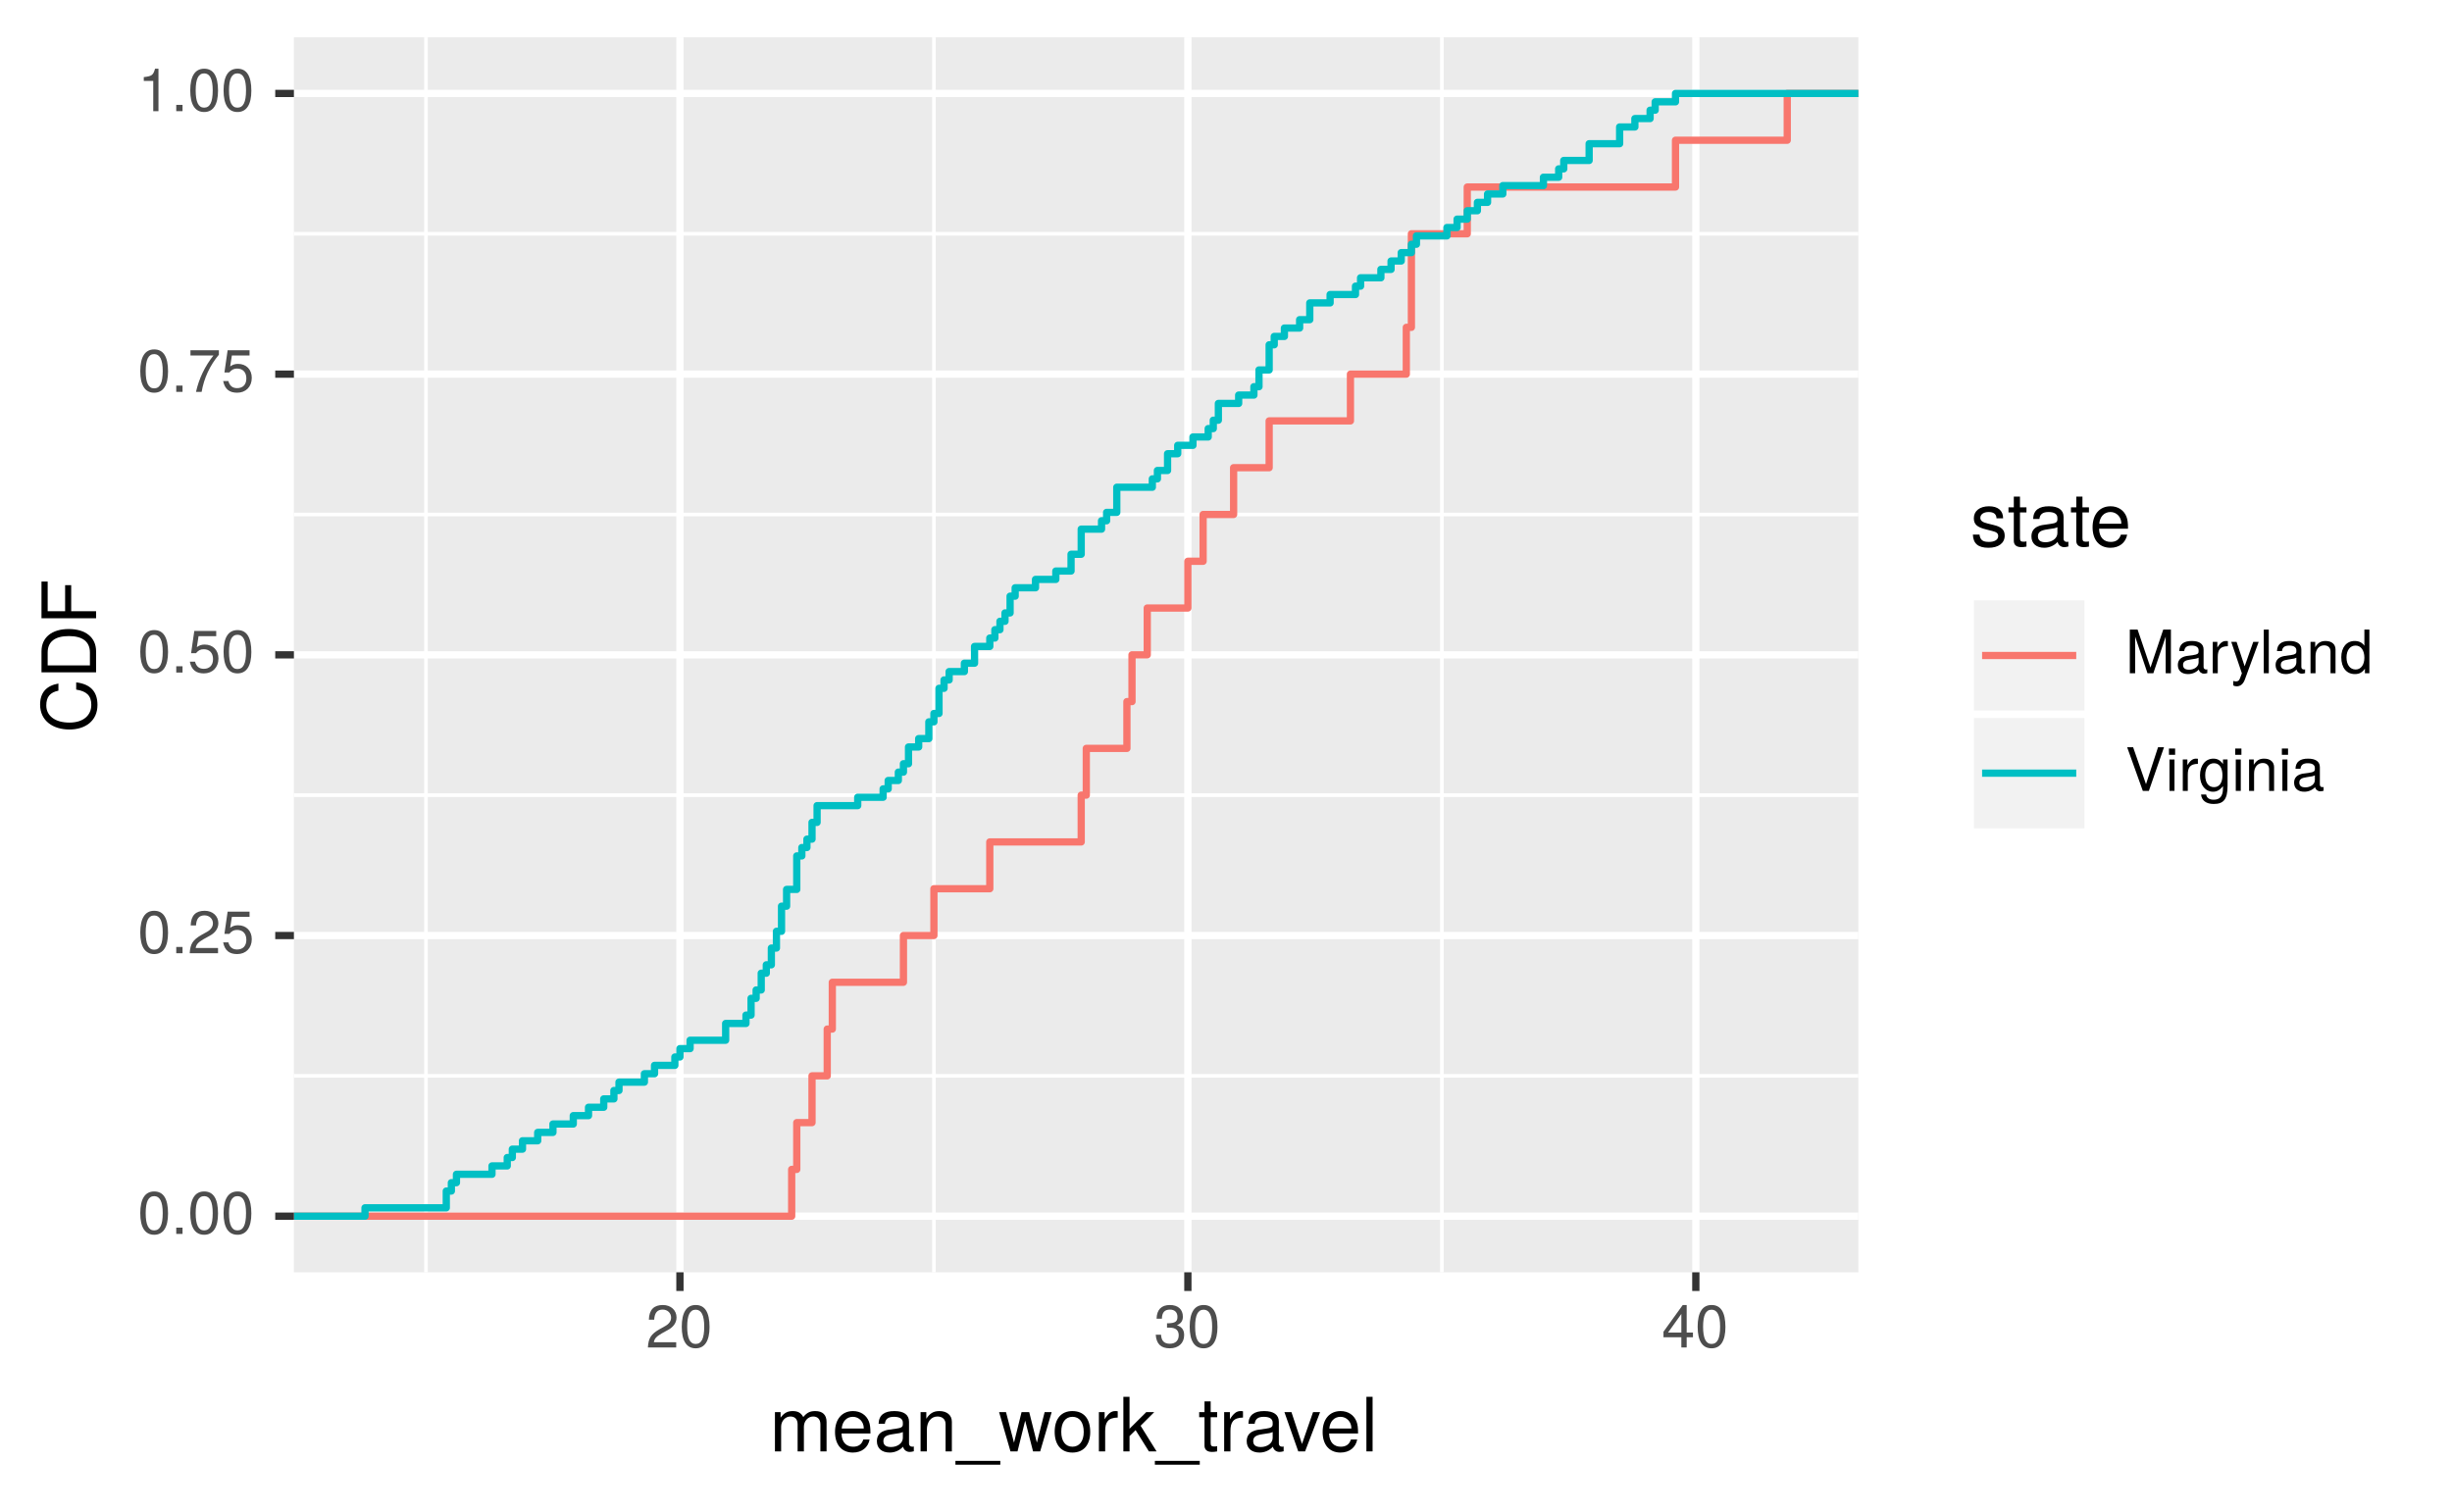 <?xml version="1.0" encoding="UTF-8"?>
<svg xmlns="http://www.w3.org/2000/svg" xmlns:xlink="http://www.w3.org/1999/xlink" width="360pt" height="222pt" viewBox="0 0 360 222" version="1.1">
<defs>
<g>
<symbol overflow="visible" id="glyph0-0">
<path style="stroke:none;" d=""/>
</symbol>
<symbol overflow="visible" id="glyph0-1">
<path style="stroke:none;" d="M 4.453 -3 C 4.453 -5.156 3.781 -6.234 2.422 -6.234 C 1.078 -6.234 0.375 -5.141 0.375 -3.047 C 0.375 -0.953 1.078 0.125 2.422 0.125 C 3.734 0.125 4.453 -0.953 4.453 -3 Z M 3.672 -3.062 C 3.672 -1.297 3.266 -0.516 2.406 -0.516 C 1.578 -0.516 1.172 -1.344 1.172 -3.047 C 1.172 -4.75 1.578 -5.547 2.422 -5.547 C 3.25 -5.547 3.672 -4.734 3.672 -3.062 Z M 3.672 -3.062 "/>
</symbol>
<symbol overflow="visible" id="glyph0-2">
<path style="stroke:none;" d="M 1.688 0 L 1.688 -0.922 L 0.766 -0.922 L 0.766 0 Z M 1.688 0 "/>
</symbol>
<symbol overflow="visible" id="glyph0-3">
<path style="stroke:none;" d="M 4.5 -4.406 C 4.5 -5.469 3.672 -6.234 2.5 -6.234 C 1.219 -6.234 0.484 -5.594 0.438 -4.078 L 1.219 -4.078 C 1.281 -5.125 1.703 -5.562 2.469 -5.562 C 3.172 -5.562 3.703 -5.062 3.703 -4.391 C 3.703 -3.891 3.406 -3.469 2.859 -3.156 L 2.047 -2.703 C 0.75 -1.969 0.375 -1.375 0.297 0 L 4.453 0 L 4.453 -0.766 L 1.172 -0.766 C 1.25 -1.281 1.531 -1.594 2.297 -2.047 L 3.172 -2.531 C 4.047 -2.984 4.5 -3.641 4.5 -4.406 Z M 4.5 -4.406 "/>
</symbol>
<symbol overflow="visible" id="glyph0-4">
<path style="stroke:none;" d="M 4.516 -2.062 C 4.516 -3.297 3.688 -4.109 2.5 -4.109 C 2.062 -4.109 1.703 -4 1.344 -3.734 L 1.594 -5.344 L 4.188 -5.344 L 4.188 -6.109 L 0.969 -6.109 L 0.5 -2.844 L 1.219 -2.844 C 1.578 -3.266 1.875 -3.422 2.359 -3.422 C 3.188 -3.422 3.719 -2.891 3.719 -1.969 C 3.719 -1.062 3.203 -0.547 2.359 -0.547 C 1.688 -0.547 1.266 -0.891 1.078 -1.594 L 0.312 -1.594 C 0.562 -0.359 1.266 0.125 2.375 0.125 C 3.641 0.125 4.516 -0.75 4.516 -2.062 Z M 4.516 -2.062 "/>
</symbol>
<symbol overflow="visible" id="glyph0-5">
<path style="stroke:none;" d="M 4.578 -5.453 L 4.578 -6.109 L 0.406 -6.109 L 0.406 -5.344 L 3.781 -5.344 C 2.531 -3.781 1.656 -1.953 1.219 0 L 2.047 0 C 2.391 -2.016 3.266 -3.891 4.578 -5.453 Z M 4.578 -5.453 "/>
</symbol>
<symbol overflow="visible" id="glyph0-6">
<path style="stroke:none;" d="M 3.047 0 L 3.047 -6.234 L 2.547 -6.234 C 2.266 -5.281 2.094 -5.141 0.891 -5 L 0.891 -4.438 L 2.281 -4.438 L 2.281 0 Z M 3.047 0 "/>
</symbol>
<symbol overflow="visible" id="glyph0-7">
<path style="stroke:none;" d="M 4.453 -1.812 C 4.453 -2.562 4.141 -3.016 3.391 -3.266 C 3.969 -3.5 4.266 -3.891 4.266 -4.516 C 4.266 -5.594 3.547 -6.234 2.359 -6.234 C 1.109 -6.234 0.438 -5.547 0.406 -4.219 L 1.188 -4.219 C 1.203 -5.141 1.578 -5.562 2.375 -5.562 C 3.062 -5.562 3.469 -5.156 3.469 -4.5 C 3.469 -3.828 3.188 -3.547 1.938 -3.547 L 1.938 -2.906 L 2.359 -2.906 C 3.219 -2.906 3.656 -2.5 3.656 -1.797 C 3.656 -1.016 3.172 -0.547 2.359 -0.547 C 1.516 -0.547 1.109 -0.969 1.062 -1.875 L 0.281 -1.875 C 0.375 -0.5 1.062 0.125 2.344 0.125 C 3.625 0.125 4.453 -0.641 4.453 -1.812 Z M 4.453 -1.812 "/>
</symbol>
<symbol overflow="visible" id="glyph0-8">
<path style="stroke:none;" d="M 4.578 -1.5 L 4.578 -2.188 L 3.656 -2.188 L 3.656 -6.234 L 3.078 -6.234 L 0.25 -2.312 L 0.25 -1.5 L 2.875 -1.5 L 2.875 0 L 3.656 0 L 3.656 -1.5 Z M 2.875 -2.188 L 0.922 -2.188 L 2.875 -4.922 Z M 2.875 -2.188 "/>
</symbol>
<symbol overflow="visible" id="glyph0-9">
<path style="stroke:none;" d="M 6.688 0 L 6.688 -6.406 L 5.562 -6.406 L 3.688 -0.828 L 1.797 -6.406 L 0.656 -6.406 L 0.656 0 L 1.438 0 L 1.438 -5.375 L 3.25 0 L 4.109 0 L 5.922 -5.375 L 5.922 0 Z M 6.688 0 "/>
</symbol>
<symbol overflow="visible" id="glyph0-10">
<path style="stroke:none;" d="M 4.703 -0.016 L 4.703 -0.578 C 4.625 -0.547 4.594 -0.547 4.547 -0.547 C 4.297 -0.547 4.156 -0.688 4.156 -0.922 L 4.156 -3.484 C 4.156 -4.297 3.547 -4.734 2.422 -4.734 C 1.297 -4.734 0.609 -4.312 0.578 -3.25 L 1.312 -3.25 C 1.375 -3.812 1.703 -4.062 2.391 -4.062 C 3.047 -4.062 3.422 -3.812 3.422 -3.375 L 3.422 -3.188 C 3.422 -2.875 3.234 -2.75 2.656 -2.672 C 1.625 -2.547 1.453 -2.5 1.172 -2.391 C 0.641 -2.172 0.375 -1.766 0.375 -1.203 C 0.375 -0.359 0.953 0.125 1.875 0.125 C 2.469 0.125 3.047 -0.109 3.453 -0.547 C 3.531 -0.188 3.844 0.062 4.203 0.062 C 4.359 0.062 4.469 0.047 4.703 -0.016 Z M 3.422 -1.594 C 3.422 -0.938 2.75 -0.516 2.047 -0.516 C 1.469 -0.516 1.141 -0.719 1.141 -1.219 C 1.141 -1.703 1.453 -1.906 2.25 -2.016 C 3.016 -2.125 3.172 -2.156 3.422 -2.281 Z M 3.422 -1.594 "/>
</symbol>
<symbol overflow="visible" id="glyph0-11">
<path style="stroke:none;" d="M 2.828 -3.969 L 2.828 -4.719 C 2.703 -4.734 2.641 -4.734 2.547 -4.734 C 2.062 -4.734 1.703 -4.453 1.281 -3.781 L 1.281 -4.609 L 0.609 -4.609 L 0.609 0 L 1.344 0 L 1.344 -2.391 C 1.344 -3.438 1.688 -3.953 2.828 -3.969 Z M 2.828 -3.969 "/>
</symbol>
<symbol overflow="visible" id="glyph0-12">
<path style="stroke:none;" d="M 4.203 -4.609 L 3.406 -4.609 L 2.141 -1.016 L 0.953 -4.609 L 0.172 -4.609 L 1.734 0.016 L 1.453 0.75 C 1.328 1.078 1.172 1.203 0.859 1.203 C 0.75 1.203 0.641 1.172 0.469 1.141 L 0.469 1.797 C 0.625 1.875 0.781 1.922 0.969 1.922 C 1.484 1.922 1.906 1.625 2.156 0.969 Z M 4.203 -4.609 "/>
</symbol>
<symbol overflow="visible" id="glyph0-13">
<path style="stroke:none;" d="M 1.328 0 L 1.328 -6.406 L 0.594 -6.406 L 0.594 0 Z M 1.328 0 "/>
</symbol>
<symbol overflow="visible" id="glyph0-14">
<path style="stroke:none;" d="M 4.281 0 L 4.281 -3.484 C 4.281 -4.25 3.719 -4.734 2.828 -4.734 C 2.141 -4.734 1.703 -4.484 1.297 -3.828 L 1.297 -4.609 L 0.609 -4.609 L 0.609 0 L 1.344 0 L 1.344 -2.547 C 1.344 -3.484 1.859 -4.094 2.609 -4.094 C 3.188 -4.094 3.547 -3.75 3.547 -3.188 L 3.547 0 Z M 4.281 0 "/>
</symbol>
<symbol overflow="visible" id="glyph0-15">
<path style="stroke:none;" d="M 4.359 0 L 4.359 -6.406 L 3.625 -6.406 L 3.625 -4.031 C 3.312 -4.5 2.828 -4.734 2.203 -4.734 C 1.016 -4.734 0.234 -3.812 0.234 -2.344 C 0.234 -0.797 1 0.125 2.234 0.125 C 2.875 0.125 3.312 -0.109 3.703 -0.672 L 3.703 0 Z M 3.625 -2.281 C 3.625 -1.219 3.109 -0.547 2.344 -0.547 C 1.531 -0.547 1 -1.234 1 -2.312 C 1 -3.375 1.531 -4.062 2.328 -4.062 C 3.125 -4.062 3.625 -3.359 3.625 -2.281 Z M 3.625 -2.281 "/>
</symbol>
<symbol overflow="visible" id="glyph0-16">
<path style="stroke:none;" d="M 5.672 -6.406 L 4.797 -6.406 L 3.031 -0.984 L 1.141 -6.406 L 0.266 -6.406 L 2.562 0 L 3.453 0 Z M 5.672 -6.406 "/>
</symbol>
<symbol overflow="visible" id="glyph0-17">
<path style="stroke:none;" d="M 1.344 0 L 1.344 -4.609 L 0.609 -4.609 L 0.609 0 Z M 1.438 -5.297 L 1.438 -6.219 L 0.531 -6.219 L 0.531 -5.297 Z M 1.438 -5.297 "/>
</symbol>
<symbol overflow="visible" id="glyph0-18">
<path style="stroke:none;" d="M 4.297 -0.75 L 4.297 -4.609 L 3.625 -4.609 L 3.625 -3.938 C 3.25 -4.484 2.812 -4.734 2.219 -4.734 C 1.047 -4.734 0.25 -3.75 0.25 -2.266 C 0.25 -0.812 1.078 0.125 2.156 0.125 C 2.734 0.125 3.141 -0.109 3.625 -0.688 L 3.625 -0.391 C 3.625 0.828 3.125 1.297 2.266 1.297 C 1.688 1.297 1.234 1.094 1.156 0.531 L 0.406 0.531 C 0.484 1.406 1.156 1.922 2.25 1.922 C 3.688 1.922 4.297 1.281 4.297 -0.75 Z M 3.547 -2.281 C 3.547 -1.172 3.078 -0.547 2.312 -0.547 C 1.5 -0.547 1.016 -1.188 1.016 -2.312 C 1.016 -3.406 1.516 -4.062 2.297 -4.062 C 3.094 -4.062 3.547 -3.391 3.547 -2.281 Z M 3.547 -2.281 "/>
</symbol>
<symbol overflow="visible" id="glyph1-0">
<path style="stroke:none;" d=""/>
</symbol>
<symbol overflow="visible" id="glyph1-1">
<path style="stroke:none;" d="M 8.359 0 L 8.359 -4.328 C 8.359 -5.359 7.781 -5.922 6.703 -5.922 C 5.938 -5.922 5.484 -5.703 4.938 -5.047 C 4.594 -5.672 4.141 -5.922 3.391 -5.922 C 2.625 -5.922 2.109 -5.641 1.609 -4.953 L 1.609 -5.766 L 0.781 -5.766 L 0.781 0 L 1.688 0 L 1.688 -3.625 C 1.688 -4.453 2.297 -5.125 3.047 -5.125 C 3.734 -5.125 4.109 -4.703 4.109 -3.969 L 4.109 0 L 5.031 0 L 5.031 -3.625 C 5.031 -4.453 5.641 -5.125 6.391 -5.125 C 7.062 -5.125 7.453 -4.703 7.453 -3.969 L 7.453 0 Z M 8.359 0 "/>
</symbol>
<symbol overflow="visible" id="glyph1-2">
<path style="stroke:none;" d="M 5.641 -2.625 C 5.641 -3.453 5.578 -3.984 5.406 -4.406 C 5.031 -5.359 4.156 -5.922 3.078 -5.922 C 1.469 -5.922 0.438 -4.734 0.438 -2.844 C 0.438 -0.953 1.438 0.172 3.062 0.172 C 4.375 0.172 5.297 -0.578 5.516 -1.75 L 4.594 -1.75 C 4.344 -0.984 3.828 -0.688 3.094 -0.688 C 2.141 -0.688 1.422 -1.297 1.391 -2.625 Z M 4.656 -3.438 C 4.656 -3.438 4.656 -3.391 4.656 -3.359 L 1.422 -3.359 C 1.5 -4.391 2.141 -5.078 3.062 -5.078 C 3.969 -5.078 4.656 -4.328 4.656 -3.438 Z M 4.656 -3.438 "/>
</symbol>
<symbol overflow="visible" id="glyph1-3">
<path style="stroke:none;" d="M 5.891 -0.016 L 5.891 -0.719 C 5.781 -0.688 5.734 -0.688 5.688 -0.688 C 5.375 -0.688 5.188 -0.859 5.188 -1.141 L 5.188 -4.359 C 5.188 -5.375 4.438 -5.922 3.031 -5.922 C 1.625 -5.922 0.766 -5.391 0.719 -4.062 L 1.641 -4.062 C 1.719 -4.766 2.141 -5.078 2.984 -5.078 C 3.812 -5.078 4.281 -4.781 4.281 -4.219 L 4.281 -3.984 C 4.281 -3.594 4.047 -3.438 3.328 -3.344 C 2.031 -3.172 1.828 -3.141 1.469 -2.984 C 0.797 -2.719 0.469 -2.203 0.469 -1.5 C 0.469 -0.453 1.188 0.172 2.359 0.172 C 3.094 0.172 3.812 -0.141 4.312 -0.688 C 4.406 -0.234 4.812 0.078 5.266 0.078 C 5.438 0.078 5.594 0.062 5.891 -0.016 Z M 4.281 -1.984 C 4.281 -1.172 3.438 -0.641 2.547 -0.641 C 1.844 -0.641 1.422 -0.891 1.422 -1.516 C 1.422 -2.125 1.828 -2.391 2.812 -2.531 C 3.766 -2.656 3.969 -2.703 4.281 -2.844 Z M 4.281 -1.984 "/>
</symbol>
<symbol overflow="visible" id="glyph1-4">
<path style="stroke:none;" d="M 5.359 0 L 5.359 -4.359 C 5.359 -5.312 4.641 -5.922 3.531 -5.922 C 2.672 -5.922 2.125 -5.594 1.609 -4.797 L 1.609 -5.766 L 0.766 -5.766 L 0.766 0 L 1.688 0 L 1.688 -3.172 C 1.688 -4.359 2.328 -5.125 3.25 -5.125 C 3.984 -5.125 4.438 -4.688 4.438 -4 L 4.438 0 Z M 5.359 0 "/>
</symbol>
<symbol overflow="visible" id="glyph1-5">
<path style="stroke:none;" d="M 6.359 1.953 L 6.359 1.391 L -0.234 1.391 L -0.234 1.953 Z M 6.359 1.953 "/>
</symbol>
<symbol overflow="visible" id="glyph1-6">
<path style="stroke:none;" d="M 7.781 -5.766 L 6.75 -5.766 L 5.609 -1.281 L 4.484 -5.766 L 3.359 -5.766 L 2.25 -1.281 L 1.078 -5.766 L 0.062 -5.766 L 1.734 0 L 2.766 0 L 3.891 -4.516 L 5.047 0 L 6.094 0 Z M 7.781 -5.766 "/>
</symbol>
<symbol overflow="visible" id="glyph1-7">
<path style="stroke:none;" d="M 5.609 -2.844 C 5.609 -4.828 4.656 -5.922 2.984 -5.922 C 1.375 -5.922 0.391 -4.812 0.391 -2.875 C 0.391 -0.953 1.359 0.172 3 0.172 C 4.625 0.172 5.609 -0.953 5.609 -2.844 Z M 4.656 -2.844 C 4.656 -1.5 4.016 -0.688 3 -0.688 C 1.984 -0.688 1.359 -1.484 1.359 -2.875 C 1.359 -4.266 1.984 -5.078 3 -5.078 C 4.031 -5.078 4.656 -4.281 4.656 -2.844 Z M 4.656 -2.844 "/>
</symbol>
<symbol overflow="visible" id="glyph1-8">
<path style="stroke:none;" d="M 3.531 -4.969 L 3.531 -5.891 C 3.375 -5.922 3.297 -5.922 3.172 -5.922 C 2.578 -5.922 2.141 -5.578 1.609 -4.719 L 1.609 -5.766 L 0.766 -5.766 L 0.766 0 L 1.688 0 L 1.688 -2.984 C 1.688 -4.297 2.109 -4.938 3.531 -4.969 Z M 3.531 -4.969 "/>
</symbol>
<symbol overflow="visible" id="glyph1-9">
<path style="stroke:none;" d="M 5.516 0 L 3.172 -3.766 L 5.172 -5.766 L 4 -5.766 L 1.547 -3.328 L 1.547 -8.016 L 0.641 -8.016 L 0.641 0 L 1.547 0 L 1.547 -2.25 L 2.438 -3.125 L 4.391 0 Z M 5.516 0 "/>
</symbol>
<symbol overflow="visible" id="glyph1-10">
<path style="stroke:none;" d="M 2.797 0 L 2.797 -0.766 C 2.672 -0.734 2.531 -0.719 2.359 -0.719 C 1.953 -0.719 1.844 -0.844 1.844 -1.25 L 1.844 -5.016 L 2.797 -5.016 L 2.797 -5.766 L 1.844 -5.766 L 1.844 -7.344 L 0.938 -7.344 L 0.938 -5.766 L 0.156 -5.766 L 0.156 -5.016 L 0.938 -5.016 L 0.938 -0.844 C 0.938 -0.25 1.328 0.078 2.047 0.078 C 2.266 0.078 2.484 0.062 2.797 0 Z M 2.797 0 "/>
</symbol>
<symbol overflow="visible" id="glyph1-11">
<path style="stroke:none;" d="M 5.344 -5.766 L 4.312 -5.766 L 2.688 -1.094 L 1.141 -5.766 L 0.109 -5.766 L 2.141 0 L 3.141 0 Z M 5.344 -5.766 "/>
</symbol>
<symbol overflow="visible" id="glyph1-12">
<path style="stroke:none;" d="M 1.656 0 L 1.656 -8.016 L 0.75 -8.016 L 0.75 0 Z M 1.656 0 "/>
</symbol>
<symbol overflow="visible" id="glyph1-13">
<path style="stroke:none;" d="M 5.047 -1.609 C 5.047 -2.469 4.562 -2.906 3.422 -3.172 L 2.547 -3.391 C 1.797 -3.562 1.469 -3.812 1.469 -4.219 C 1.469 -4.734 1.953 -5.078 2.688 -5.078 C 3.438 -5.078 3.828 -4.766 3.844 -4.156 L 4.812 -4.156 C 4.812 -5.297 4.062 -5.922 2.734 -5.922 C 1.391 -5.922 0.516 -5.234 0.516 -4.172 C 0.516 -3.266 0.984 -2.844 2.344 -2.516 L 3.203 -2.297 C 3.844 -2.141 4.094 -1.953 4.094 -1.547 C 4.094 -1 3.547 -0.688 2.75 -0.688 C 1.922 -0.688 1.469 -0.875 1.344 -1.766 L 0.375 -1.766 C 0.422 -0.422 1.172 0.172 2.672 0.172 C 4.125 0.172 5.047 -0.5 5.047 -1.609 Z M 5.047 -1.609 "/>
</symbol>
<symbol overflow="visible" id="glyph2-0">
<path style="stroke:none;" d=""/>
</symbol>
<symbol overflow="visible" id="glyph2-1">
<path style="stroke:none;" d="M -2.922 -7.453 L -2.922 -6.391 C -1.406 -6.156 -0.703 -5.516 -0.703 -4.156 C -0.703 -2.562 -1.922 -1.547 -3.922 -1.547 C -5.984 -1.547 -7.312 -2.516 -7.312 -4.062 C -7.312 -5.328 -6.75 -5.984 -5.531 -6.234 L -5.531 -7.281 C -7.297 -6.969 -8.219 -5.953 -8.219 -4.188 C -8.219 -1.766 -6.266 -0.531 -3.922 -0.531 C -1.578 -0.531 0.203 -1.797 0.203 -4.141 C 0.203 -6.109 -0.844 -7.203 -2.922 -7.453 Z M -2.922 -7.453 "/>
</symbol>
<symbol overflow="visible" id="glyph2-2">
<path style="stroke:none;" d="M -4.016 -7.344 C -6.5 -7.344 -8.016 -6.109 -8.016 -4.062 L -8.016 -0.984 L 0 -0.984 L 0 -4.062 C 0 -6.094 -1.516 -7.344 -4.016 -7.344 Z M -4 -6.312 C -1.984 -6.312 -0.906 -5.484 -0.906 -3.891 L -0.906 -2 L -7.109 -2 L -7.109 -3.891 C -7.109 -5.484 -6.047 -6.312 -4 -6.312 Z M -4 -6.312 "/>
</symbol>
<symbol overflow="visible" id="glyph2-3">
<path style="stroke:none;" d="M -7.109 -6.375 L -8.016 -6.375 L -8.016 -0.984 L 0 -0.984 L 0 -2.016 L -3.656 -2.016 L -3.656 -5.844 L -4.547 -5.844 L -4.547 -2.016 L -7.109 -2.016 Z M -7.109 -6.375 "/>
</symbol>
</g>
<clipPath id="clip1">
  <path d="M 43.152 5.48 L 273 5.48 L 273 187 L 43.152 187 Z M 43.152 5.48 "/>
</clipPath>
<clipPath id="clip2">
  <path d="M 43.152 157 L 273.844 157 L 273.844 159 L 43.152 159 Z M 43.152 157 "/>
</clipPath>
<clipPath id="clip3">
  <path d="M 43.152 116 L 273.844 116 L 273.844 118 L 43.152 118 Z M 43.152 116 "/>
</clipPath>
<clipPath id="clip4">
  <path d="M 43.152 75 L 273.844 75 L 273.844 76 L 43.152 76 Z M 43.152 75 "/>
</clipPath>
<clipPath id="clip5">
  <path d="M 43.152 34 L 273.844 34 L 273.844 35 L 43.152 35 Z M 43.152 34 "/>
</clipPath>
<clipPath id="clip6">
  <path d="M 62 5.48 L 63 5.48 L 63 187.852 L 62 187.852 Z M 62 5.48 "/>
</clipPath>
<clipPath id="clip7">
  <path d="M 136 5.48 L 138 5.48 L 138 187.852 L 136 187.852 Z M 136 5.48 "/>
</clipPath>
<clipPath id="clip8">
  <path d="M 211 5.48 L 212 5.48 L 212 187.852 L 211 187.852 Z M 211 5.48 "/>
</clipPath>
<clipPath id="clip9">
  <path d="M 43.152 178 L 273.844 178 L 273.844 180 L 43.152 180 Z M 43.152 178 "/>
</clipPath>
<clipPath id="clip10">
  <path d="M 43.152 136 L 273.844 136 L 273.844 138 L 43.152 138 Z M 43.152 136 "/>
</clipPath>
<clipPath id="clip11">
  <path d="M 43.152 95 L 273.844 95 L 273.844 97 L 43.152 97 Z M 43.152 95 "/>
</clipPath>
<clipPath id="clip12">
  <path d="M 43.152 54 L 273.844 54 L 273.844 56 L 43.152 56 Z M 43.152 54 "/>
</clipPath>
<clipPath id="clip13">
  <path d="M 43.152 13 L 273.844 13 L 273.844 15 L 43.152 15 Z M 43.152 13 "/>
</clipPath>
<clipPath id="clip14">
  <path d="M 99 5.48 L 101 5.48 L 101 187.852 L 99 187.852 Z M 99 5.48 "/>
</clipPath>
<clipPath id="clip15">
  <path d="M 173 5.48 L 175 5.48 L 175 187.852 L 173 187.852 Z M 173 5.48 "/>
</clipPath>
<clipPath id="clip16">
  <path d="M 248 5.48 L 250 5.48 L 250 187.852 L 248 187.852 Z M 248 5.48 "/>
</clipPath>
<clipPath id="clip17">
  <path d="M 43.152 13 L 273.844 13 L 273.844 180 L 43.152 180 Z M 43.152 13 "/>
</clipPath>
</defs>
<g id="surface48">
<rect x="0" y="0" width="360" height="222" style="fill:rgb(100%,100%,100%);fill-opacity:1;stroke:none;"/>
<rect x="0" y="0" width="360" height="222" style="fill:rgb(100%,100%,100%);fill-opacity:1;stroke:none;"/>
<path style="fill:none;stroke-width:1.067;stroke-linecap:round;stroke-linejoin:round;stroke:rgb(100%,100%,100%);stroke-opacity:1;stroke-miterlimit:10;" d="M 0 222 L 360 222 L 360 0 L 0 0 Z M 0 222 "/>
<g clip-path="url(#clip1)" clip-rule="nonzero">
<path style=" stroke:none;fill-rule:nonzero;fill:rgb(92.157%,92.157%,92.157%);fill-opacity:1;" d="M 43.152 186.848 L 272.844 186.848 L 272.844 5.477 L 43.152 5.477 Z M 43.152 186.848 "/>
</g>
<g clip-path="url(#clip2)" clip-rule="nonzero">
<path style="fill:none;stroke-width:0.533;stroke-linecap:butt;stroke-linejoin:round;stroke:rgb(100%,100%,100%);stroke-opacity:1;stroke-miterlimit:10;" d="M 43.152 157.996 L 272.844 157.996 "/>
</g>
<g clip-path="url(#clip3)" clip-rule="nonzero">
<path style="fill:none;stroke-width:0.533;stroke-linecap:butt;stroke-linejoin:round;stroke:rgb(100%,100%,100%);stroke-opacity:1;stroke-miterlimit:10;" d="M 43.152 116.773 L 272.844 116.773 "/>
</g>
<g clip-path="url(#clip4)" clip-rule="nonzero">
<path style="fill:none;stroke-width:0.533;stroke-linecap:butt;stroke-linejoin:round;stroke:rgb(100%,100%,100%);stroke-opacity:1;stroke-miterlimit:10;" d="M 43.152 75.555 L 272.844 75.555 "/>
</g>
<g clip-path="url(#clip5)" clip-rule="nonzero">
<path style="fill:none;stroke-width:0.533;stroke-linecap:butt;stroke-linejoin:round;stroke:rgb(100%,100%,100%);stroke-opacity:1;stroke-miterlimit:10;" d="M 43.152 34.332 L 272.844 34.332 "/>
</g>
<g clip-path="url(#clip6)" clip-rule="nonzero">
<path style="fill:none;stroke-width:0.533;stroke-linecap:butt;stroke-linejoin:round;stroke:rgb(100%,100%,100%);stroke-opacity:1;stroke-miterlimit:10;" d="M 62.539 186.848 L 62.539 5.48 "/>
</g>
<g clip-path="url(#clip7)" clip-rule="nonzero">
<path style="fill:none;stroke-width:0.533;stroke-linecap:butt;stroke-linejoin:round;stroke:rgb(100%,100%,100%);stroke-opacity:1;stroke-miterlimit:10;" d="M 137.117 186.848 L 137.117 5.48 "/>
</g>
<g clip-path="url(#clip8)" clip-rule="nonzero">
<path style="fill:none;stroke-width:0.533;stroke-linecap:butt;stroke-linejoin:round;stroke:rgb(100%,100%,100%);stroke-opacity:1;stroke-miterlimit:10;" d="M 211.691 186.848 L 211.691 5.48 "/>
</g>
<g clip-path="url(#clip9)" clip-rule="nonzero">
<path style="fill:none;stroke-width:1.067;stroke-linecap:butt;stroke-linejoin:round;stroke:rgb(100%,100%,100%);stroke-opacity:1;stroke-miterlimit:10;" d="M 43.152 178.605 L 272.844 178.605 "/>
</g>
<g clip-path="url(#clip10)" clip-rule="nonzero">
<path style="fill:none;stroke-width:1.067;stroke-linecap:butt;stroke-linejoin:round;stroke:rgb(100%,100%,100%);stroke-opacity:1;stroke-miterlimit:10;" d="M 43.152 137.387 L 272.844 137.387 "/>
</g>
<g clip-path="url(#clip11)" clip-rule="nonzero">
<path style="fill:none;stroke-width:1.067;stroke-linecap:butt;stroke-linejoin:round;stroke:rgb(100%,100%,100%);stroke-opacity:1;stroke-miterlimit:10;" d="M 43.152 96.164 L 272.844 96.164 "/>
</g>
<g clip-path="url(#clip12)" clip-rule="nonzero">
<path style="fill:none;stroke-width:1.067;stroke-linecap:butt;stroke-linejoin:round;stroke:rgb(100%,100%,100%);stroke-opacity:1;stroke-miterlimit:10;" d="M 43.152 54.945 L 272.844 54.945 "/>
</g>
<g clip-path="url(#clip13)" clip-rule="nonzero">
<path style="fill:none;stroke-width:1.067;stroke-linecap:butt;stroke-linejoin:round;stroke:rgb(100%,100%,100%);stroke-opacity:1;stroke-miterlimit:10;" d="M 43.152 13.723 L 272.844 13.723 "/>
</g>
<g clip-path="url(#clip14)" clip-rule="nonzero">
<path style="fill:none;stroke-width:1.067;stroke-linecap:butt;stroke-linejoin:round;stroke:rgb(100%,100%,100%);stroke-opacity:1;stroke-miterlimit:10;" d="M 99.828 186.848 L 99.828 5.48 "/>
</g>
<g clip-path="url(#clip15)" clip-rule="nonzero">
<path style="fill:none;stroke-width:1.067;stroke-linecap:butt;stroke-linejoin:round;stroke:rgb(100%,100%,100%);stroke-opacity:1;stroke-miterlimit:10;" d="M 174.402 186.848 L 174.402 5.48 "/>
</g>
<g clip-path="url(#clip16)" clip-rule="nonzero">
<path style="fill:none;stroke-width:1.067;stroke-linecap:butt;stroke-linejoin:round;stroke:rgb(100%,100%,100%);stroke-opacity:1;stroke-miterlimit:10;" d="M 248.98 186.848 L 248.98 5.48 "/>
</g>
<g clip-path="url(#clip17)" clip-rule="nonzero">
<path style="fill:none;stroke-width:1.067;stroke-linecap:butt;stroke-linejoin:round;stroke:rgb(97.255%,46.275%,42.745%);stroke-opacity:1;stroke-miterlimit:10;" d="M 43.152 178.605 L 116.234 178.605 L 116.234 171.734 L 116.98 171.734 L 116.98 164.863 L 119.219 164.863 L 119.219 157.996 L 121.453 157.996 L 121.453 151.125 L 122.199 151.125 L 122.199 144.254 L 132.641 144.254 L 132.641 137.387 L 137.117 137.387 L 137.117 130.516 L 145.32 130.516 L 145.32 123.645 L 158.742 123.645 L 158.742 116.773 L 159.488 116.773 L 159.488 109.906 L 165.453 109.906 L 165.453 103.035 L 166.199 103.035 L 166.199 96.164 L 168.438 96.164 L 168.438 89.293 L 174.402 89.293 L 174.402 82.426 L 176.641 82.426 L 176.641 75.555 L 181.117 75.555 L 181.117 68.684 L 186.336 68.684 L 186.336 61.812 L 198.27 61.812 L 198.27 54.945 L 206.473 54.945 L 206.473 48.074 L 207.219 48.074 L 207.219 34.332 L 215.422 34.332 L 215.422 27.465 L 245.996 27.465 L 245.996 20.594 L 262.402 20.594 L 262.402 13.723 L 272.844 13.723 "/>
<path style="fill:none;stroke-width:1.067;stroke-linecap:butt;stroke-linejoin:round;stroke:rgb(0%,74.902%,76.863%);stroke-opacity:1;stroke-miterlimit:10;" d="M 43.152 178.605 L 53.59 178.605 L 53.59 177.375 L 65.523 177.375 L 65.523 174.914 L 66.27 174.914 L 66.27 173.684 L 67.016 173.684 L 67.016 172.453 L 72.234 172.453 L 72.234 171.223 L 74.473 171.223 L 74.473 169.992 L 75.219 169.992 L 75.219 168.762 L 76.711 168.762 L 76.711 167.531 L 78.945 167.531 L 78.945 166.301 L 81.184 166.301 L 81.184 165.07 L 84.168 165.07 L 84.168 163.84 L 86.406 163.84 L 86.406 162.609 L 88.641 162.609 L 88.641 161.379 L 90.133 161.379 L 90.133 160.148 L 90.879 160.148 L 90.879 158.918 L 94.609 158.918 L 94.609 157.688 L 96.098 157.688 L 96.098 156.457 L 99.082 156.457 L 99.082 155.227 L 99.828 155.227 L 99.828 153.996 L 101.32 153.996 L 101.32 152.766 L 106.539 152.766 L 106.539 150.305 L 109.523 150.305 L 109.523 149.074 L 110.27 149.074 L 110.27 146.613 L 111.016 146.613 L 111.016 145.383 L 111.762 145.383 L 111.762 142.922 L 112.508 142.922 L 112.508 141.691 L 113.25 141.691 L 113.25 139.23 L 113.996 139.23 L 113.996 136.77 L 114.742 136.77 L 114.742 133.078 L 115.488 133.078 L 115.488 130.617 L 116.98 130.617 L 116.98 125.695 L 117.727 125.695 L 117.727 124.465 L 118.473 124.465 L 118.473 123.234 L 119.219 123.234 L 119.219 120.773 L 119.965 120.773 L 119.965 118.312 L 125.93 118.312 L 125.93 117.082 L 129.66 117.082 L 129.66 115.852 L 130.402 115.852 L 130.402 114.621 L 131.895 114.621 L 131.895 113.391 L 132.641 113.391 L 132.641 112.16 L 133.387 112.16 L 133.387 109.699 L 134.879 109.699 L 134.879 108.469 L 136.371 108.469 L 136.371 106.008 L 137.117 106.008 L 137.117 104.777 L 137.863 104.777 L 137.863 101.086 L 138.605 101.086 L 138.605 99.855 L 139.352 99.855 L 139.352 98.625 L 141.59 98.625 L 141.59 97.395 L 143.082 97.395 L 143.082 94.934 L 145.32 94.934 L 145.32 93.703 L 146.066 93.703 L 146.066 92.473 L 146.812 92.473 L 146.812 91.242 L 147.555 91.242 L 147.555 90.012 L 148.301 90.012 L 148.301 87.551 L 149.047 87.551 L 149.047 86.32 L 152.031 86.32 L 152.031 85.09 L 155.016 85.09 L 155.016 83.859 L 157.25 83.859 L 157.25 81.398 L 158.742 81.398 L 158.742 77.707 L 161.727 77.707 L 161.727 76.477 L 162.473 76.477 L 162.473 75.246 L 163.965 75.246 L 163.965 71.555 L 169.184 71.555 L 169.184 70.324 L 169.93 70.324 L 169.93 69.094 L 171.422 69.094 L 171.422 66.633 L 172.91 66.633 L 172.91 65.402 L 175.148 65.402 L 175.148 64.172 L 177.387 64.172 L 177.387 62.941 L 178.133 62.941 L 178.133 61.711 L 178.879 61.711 L 178.879 59.25 L 181.859 59.25 L 181.859 58.02 L 184.098 58.02 L 184.098 56.789 L 184.844 56.789 L 184.844 54.328 L 186.336 54.328 L 186.336 50.637 L 187.082 50.637 L 187.082 49.406 L 188.574 49.406 L 188.574 48.176 L 190.809 48.176 L 190.809 46.945 L 192.301 46.945 L 192.301 44.484 L 195.285 44.484 L 195.285 43.254 L 199.012 43.254 L 199.012 42.023 L 199.758 42.023 L 199.758 40.793 L 202.742 40.793 L 202.742 39.562 L 204.234 39.562 L 204.234 38.332 L 205.727 38.332 L 205.727 37.102 L 207.219 37.102 L 207.219 35.871 L 207.961 35.871 L 207.961 34.641 L 212.438 34.641 L 212.438 33.41 L 213.93 33.41 L 213.93 32.18 L 215.422 32.18 L 215.422 30.949 L 216.91 30.949 L 216.91 29.719 L 218.402 29.719 L 218.402 28.488 L 220.641 28.488 L 220.641 27.258 L 226.605 27.258 L 226.605 26.027 L 228.844 26.027 L 228.844 24.797 L 229.59 24.797 L 229.59 23.566 L 233.316 23.566 L 233.316 21.105 L 237.793 21.105 L 237.793 18.645 L 240.031 18.645 L 240.031 17.414 L 242.266 17.414 L 242.266 16.184 L 243.012 16.184 L 243.012 14.953 L 245.996 14.953 L 245.996 13.723 L 272.844 13.723 "/>
</g>
<g style="fill:rgb(30.196%,30.196%,30.196%);fill-opacity:1;">
  <use xlink:href="#glyph0-1" x="20.219" y="181.208"/>
  <use xlink:href="#glyph0-2" x="25.111" y="181.208"/>
  <use xlink:href="#glyph0-1" x="27.558" y="181.208"/>
  <use xlink:href="#glyph0-1" x="32.45" y="181.208"/>
</g>
<g style="fill:rgb(30.196%,30.196%,30.196%);fill-opacity:1;">
  <use xlink:href="#glyph0-1" x="20.219" y="139.989"/>
  <use xlink:href="#glyph0-2" x="25.111" y="139.989"/>
  <use xlink:href="#glyph0-3" x="27.558" y="139.989"/>
  <use xlink:href="#glyph0-4" x="32.45" y="139.989"/>
</g>
<g style="fill:rgb(30.196%,30.196%,30.196%);fill-opacity:1;">
  <use xlink:href="#glyph0-1" x="20.219" y="98.767"/>
  <use xlink:href="#glyph0-2" x="25.111" y="98.767"/>
  <use xlink:href="#glyph0-4" x="27.558" y="98.767"/>
  <use xlink:href="#glyph0-1" x="32.45" y="98.767"/>
</g>
<g style="fill:rgb(30.196%,30.196%,30.196%);fill-opacity:1;">
  <use xlink:href="#glyph0-1" x="20.219" y="57.548"/>
  <use xlink:href="#glyph0-2" x="25.111" y="57.548"/>
  <use xlink:href="#glyph0-5" x="27.558" y="57.548"/>
  <use xlink:href="#glyph0-4" x="32.45" y="57.548"/>
</g>
<g style="fill:rgb(30.196%,30.196%,30.196%);fill-opacity:1;">
  <use xlink:href="#glyph0-6" x="20.219" y="16.325"/>
  <use xlink:href="#glyph0-2" x="25.111" y="16.325"/>
  <use xlink:href="#glyph0-1" x="27.558" y="16.325"/>
  <use xlink:href="#glyph0-1" x="32.45" y="16.325"/>
</g>
<path style="fill:none;stroke-width:1.067;stroke-linecap:butt;stroke-linejoin:round;stroke:rgb(20%,20%,20%);stroke-opacity:1;stroke-miterlimit:10;" d="M 40.41 178.605 L 43.152 178.605 "/>
<path style="fill:none;stroke-width:1.067;stroke-linecap:butt;stroke-linejoin:round;stroke:rgb(20%,20%,20%);stroke-opacity:1;stroke-miterlimit:10;" d="M 40.41 137.387 L 43.152 137.387 "/>
<path style="fill:none;stroke-width:1.067;stroke-linecap:butt;stroke-linejoin:round;stroke:rgb(20%,20%,20%);stroke-opacity:1;stroke-miterlimit:10;" d="M 40.41 96.164 L 43.152 96.164 "/>
<path style="fill:none;stroke-width:1.067;stroke-linecap:butt;stroke-linejoin:round;stroke:rgb(20%,20%,20%);stroke-opacity:1;stroke-miterlimit:10;" d="M 40.41 54.945 L 43.152 54.945 "/>
<path style="fill:none;stroke-width:1.067;stroke-linecap:butt;stroke-linejoin:round;stroke:rgb(20%,20%,20%);stroke-opacity:1;stroke-miterlimit:10;" d="M 40.41 13.723 L 43.152 13.723 "/>
<path style="fill:none;stroke-width:1.067;stroke-linecap:butt;stroke-linejoin:round;stroke:rgb(20%,20%,20%);stroke-opacity:1;stroke-miterlimit:10;" d="M 99.828 189.59 L 99.828 186.848 "/>
<path style="fill:none;stroke-width:1.067;stroke-linecap:butt;stroke-linejoin:round;stroke:rgb(20%,20%,20%);stroke-opacity:1;stroke-miterlimit:10;" d="M 174.402 189.59 L 174.402 186.848 "/>
<path style="fill:none;stroke-width:1.067;stroke-linecap:butt;stroke-linejoin:round;stroke:rgb(20%,20%,20%);stroke-opacity:1;stroke-miterlimit:10;" d="M 248.98 189.59 L 248.98 186.848 "/>
<g style="fill:rgb(30.196%,30.196%,30.196%);fill-opacity:1;">
  <use xlink:href="#glyph0-3" x="94.828" y="197.884"/>
  <use xlink:href="#glyph0-1" x="99.721" y="197.884"/>
</g>
<g style="fill:rgb(30.196%,30.196%,30.196%);fill-opacity:1;">
  <use xlink:href="#glyph0-7" x="169.402" y="197.884"/>
  <use xlink:href="#glyph0-1" x="174.295" y="197.884"/>
</g>
<g style="fill:rgb(30.196%,30.196%,30.196%);fill-opacity:1;">
  <use xlink:href="#glyph0-8" x="243.98" y="197.884"/>
  <use xlink:href="#glyph0-1" x="248.873" y="197.884"/>
</g>
<g style="fill:rgb(0%,0%,0%);fill-opacity:1;">
  <use xlink:href="#glyph1-1" x="112.996" y="213.147"/>
  <use xlink:href="#glyph1-2" x="122.159" y="213.147"/>
  <use xlink:href="#glyph1-3" x="128.275" y="213.147"/>
  <use xlink:href="#glyph1-4" x="134.392" y="213.147"/>
  <use xlink:href="#glyph1-5" x="140.508" y="213.147"/>
  <use xlink:href="#glyph1-6" x="146.624" y="213.147"/>
  <use xlink:href="#glyph1-7" x="154.456" y="213.147"/>
  <use xlink:href="#glyph1-8" x="160.572" y="213.147"/>
  <use xlink:href="#glyph1-9" x="164.29" y="213.147"/>
  <use xlink:href="#glyph1-5" x="169.79" y="213.147"/>
  <use xlink:href="#glyph1-10" x="175.906" y="213.147"/>
  <use xlink:href="#glyph1-8" x="178.964" y="213.147"/>
  <use xlink:href="#glyph1-3" x="182.572" y="213.147"/>
  <use xlink:href="#glyph1-11" x="188.469" y="213.147"/>
  <use xlink:href="#glyph1-2" x="193.749" y="213.147"/>
  <use xlink:href="#glyph1-12" x="199.865" y="213.147"/>
</g>
<g style="fill:rgb(0%,0%,0%);fill-opacity:1;">
  <use xlink:href="#glyph2-1" x="14.108" y="107.664"/>
  <use xlink:href="#glyph2-2" x="14.108" y="99.722"/>
  <use xlink:href="#glyph2-3" x="14.108" y="91.779"/>
</g>
<path style=" stroke:none;fill-rule:nonzero;fill:rgb(100%,100%,100%);fill-opacity:1;" d="M 283.801 127.664 L 354.52 127.664 L 354.52 64.664 L 283.801 64.664 Z M 283.801 127.664 "/>
<g style="fill:rgb(0%,0%,0%);fill-opacity:1;">
  <use xlink:href="#glyph1-13" x="289.281" y="80.272"/>
  <use xlink:href="#glyph1-10" x="294.727" y="80.272"/>
  <use xlink:href="#glyph1-3" x="297.784" y="80.272"/>
  <use xlink:href="#glyph1-10" x="303.9" y="80.272"/>
  <use xlink:href="#glyph1-2" x="306.793" y="80.272"/>
</g>
<path style="fill-rule:nonzero;fill:rgb(94.902%,94.902%,94.902%);fill-opacity:1;stroke-width:1.067;stroke-linecap:round;stroke-linejoin:round;stroke:rgb(100%,100%,100%);stroke-opacity:1;stroke-miterlimit:10;" d="M 289.281 104.902 L 306.562 104.902 L 306.562 87.621 L 289.281 87.621 Z M 289.281 104.902 "/>
<path style="fill:none;stroke-width:1.067;stroke-linecap:butt;stroke-linejoin:round;stroke:rgb(97.255%,46.275%,42.745%);stroke-opacity:1;stroke-miterlimit:10;" d="M 291.008 96.266 L 304.832 96.266 "/>
<path style="fill-rule:nonzero;fill:rgb(94.902%,94.902%,94.902%);fill-opacity:1;stroke-width:1.067;stroke-linecap:round;stroke-linejoin:round;stroke:rgb(100%,100%,100%);stroke-opacity:1;stroke-miterlimit:10;" d="M 289.281 122.184 L 306.562 122.184 L 306.562 104.902 L 289.281 104.902 Z M 289.281 122.184 "/>
<path style="fill:none;stroke-width:1.067;stroke-linecap:butt;stroke-linejoin:round;stroke:rgb(0%,74.902%,76.863%);stroke-opacity:1;stroke-miterlimit:10;" d="M 291.008 113.543 L 304.832 113.543 "/>
<g style="fill:rgb(0%,0%,0%);fill-opacity:1;">
  <use xlink:href="#glyph0-9" x="312.043" y="98.868"/>
  <use xlink:href="#glyph0-10" x="319.373" y="98.868"/>
  <use xlink:href="#glyph0-11" x="324.266" y="98.868"/>
  <use xlink:href="#glyph0-12" x="327.416" y="98.868"/>
  <use xlink:href="#glyph0-13" x="331.772" y="98.868"/>
  <use xlink:href="#glyph0-10" x="333.726" y="98.868"/>
  <use xlink:href="#glyph0-14" x="338.618" y="98.868"/>
  <use xlink:href="#glyph0-15" x="343.511" y="98.868"/>
</g>
<g style="fill:rgb(0%,0%,0%);fill-opacity:1;">
  <use xlink:href="#glyph0-16" x="312.043" y="116.146"/>
  <use xlink:href="#glyph0-17" x="317.912" y="116.146"/>
  <use xlink:href="#glyph0-11" x="319.865" y="116.146"/>
  <use xlink:href="#glyph0-18" x="322.752" y="116.146"/>
  <use xlink:href="#glyph0-17" x="327.645" y="116.146"/>
  <use xlink:href="#glyph0-14" x="329.598" y="116.146"/>
  <use xlink:href="#glyph0-17" x="334.49" y="116.146"/>
  <use xlink:href="#glyph0-10" x="336.443" y="116.146"/>
</g>
</g>
</svg>

